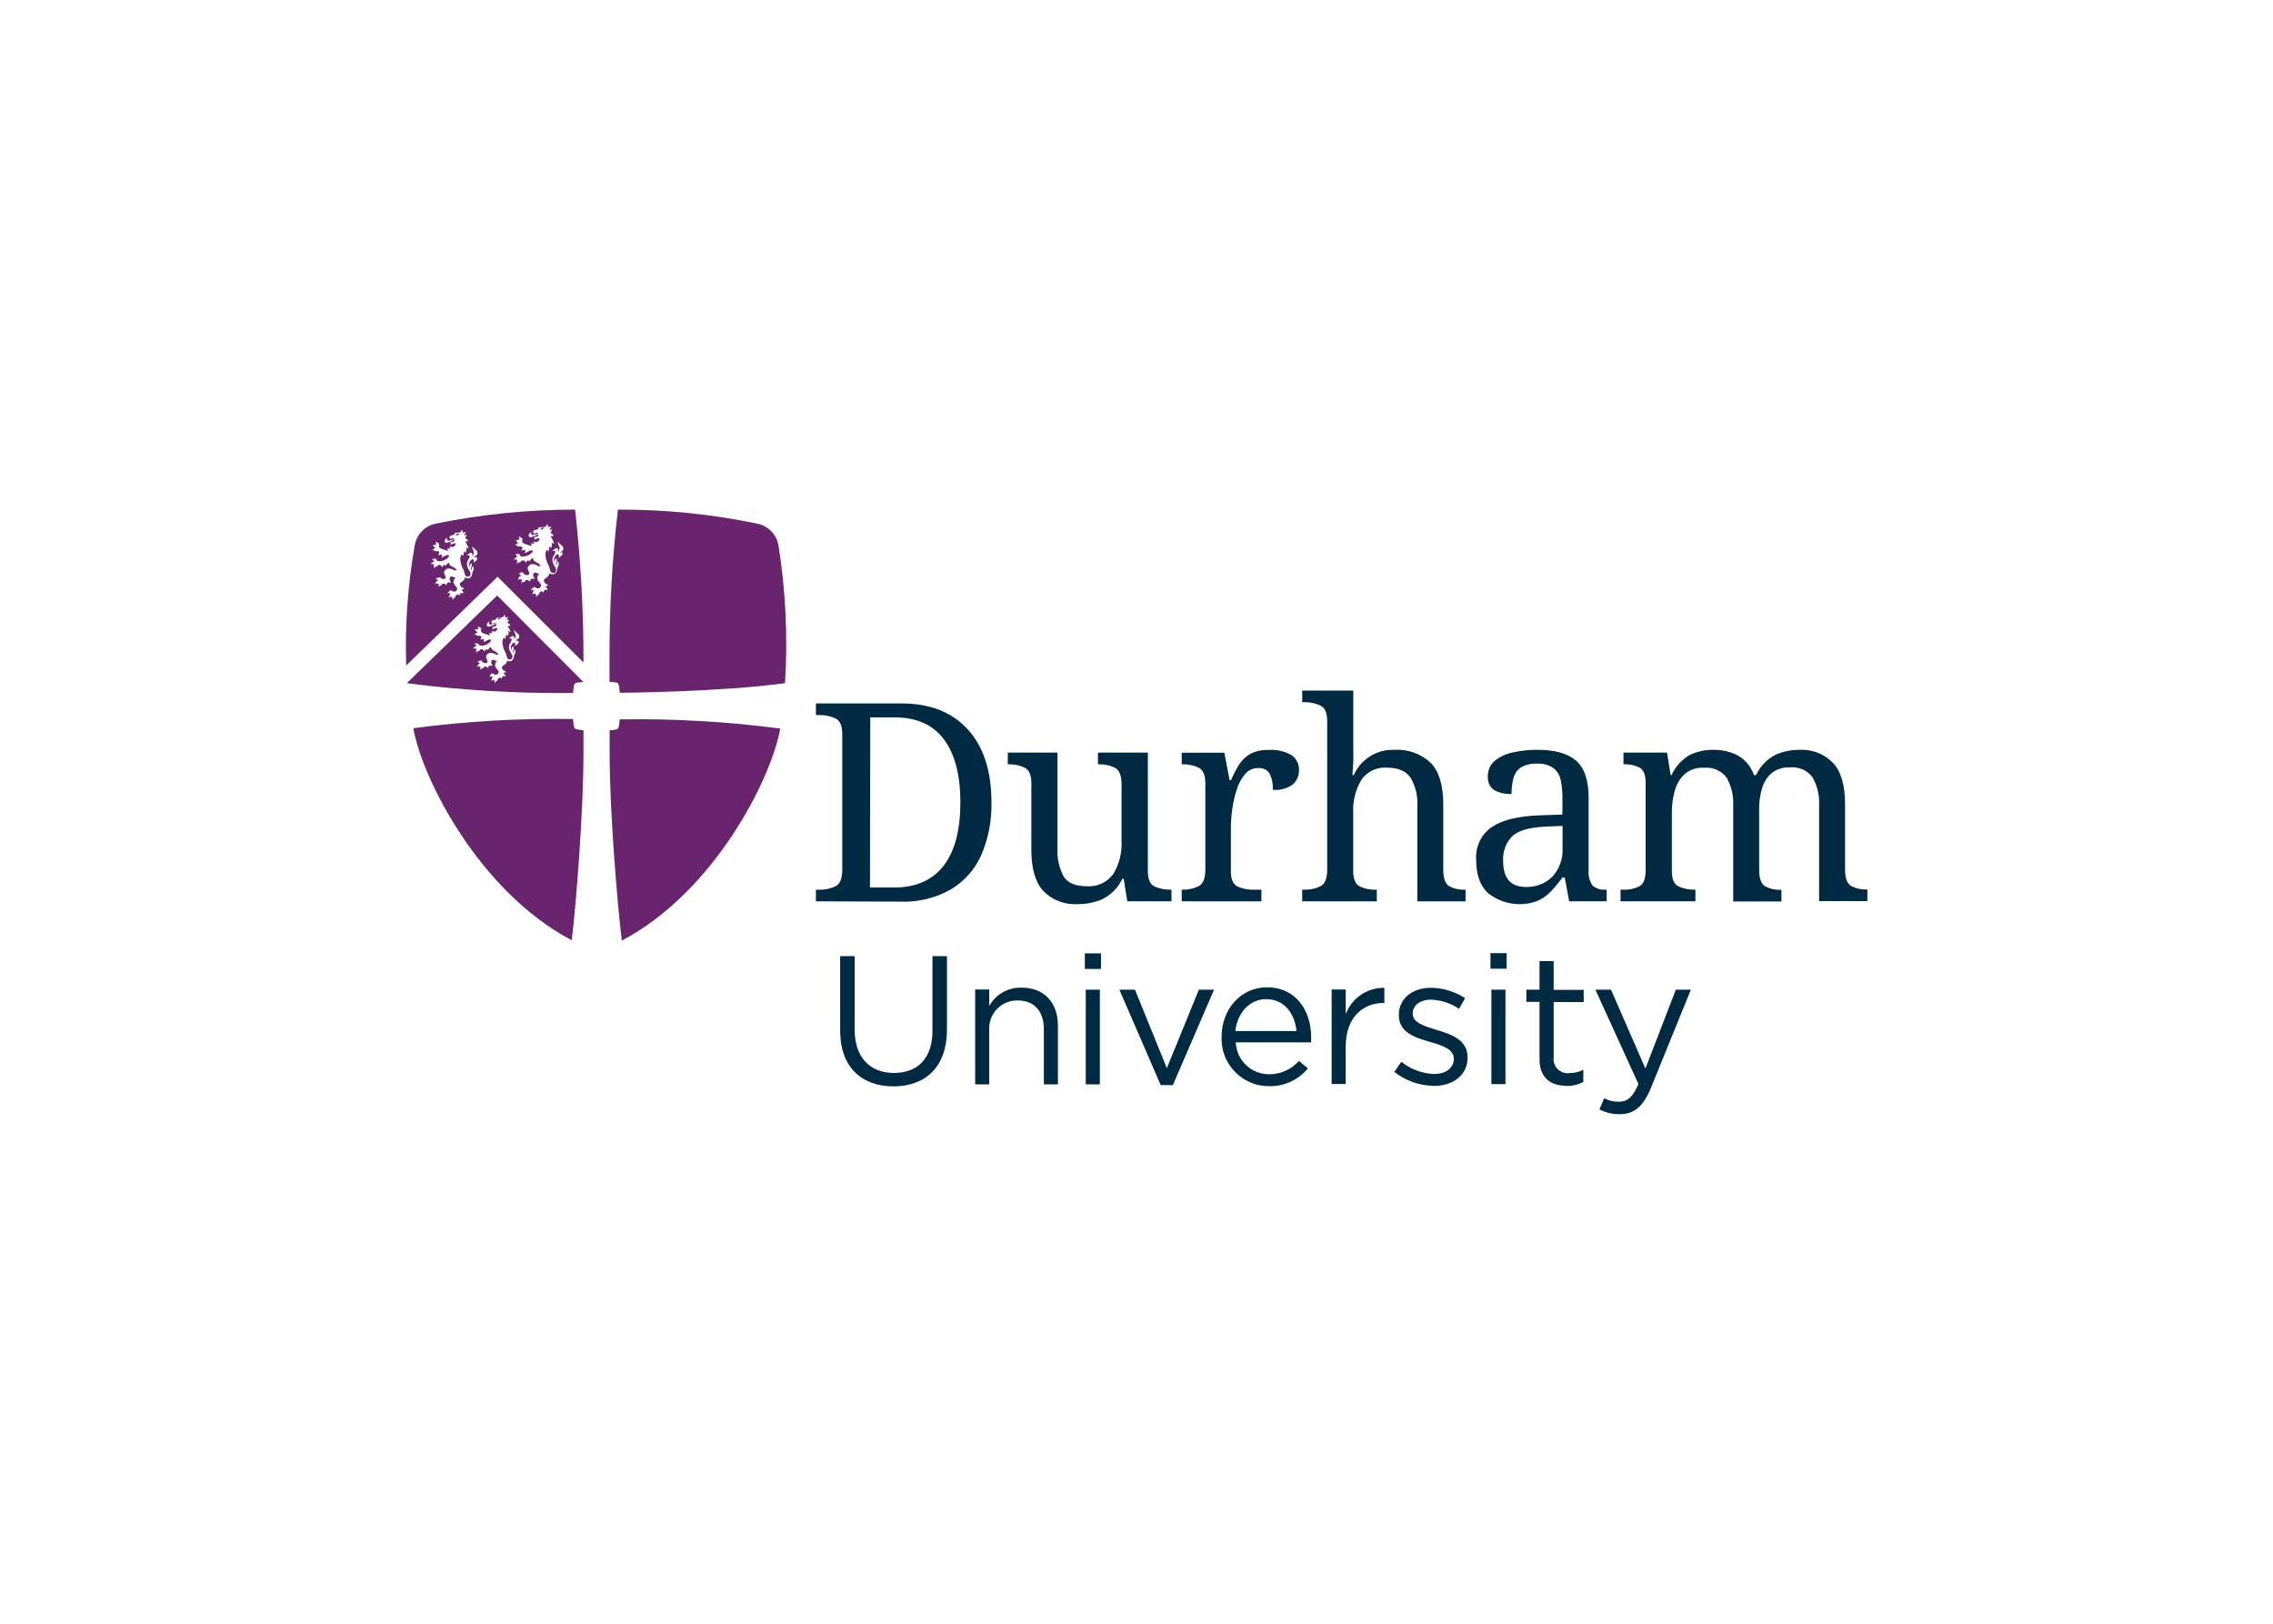 <svg clip-rule="evenodd" fill-rule="evenodd" stroke-linejoin="round" stroke-miterlimit="2" viewBox="0 0 560 400" xmlns="http://www.w3.org/2000/svg"><g fill-rule="nonzero" transform="matrix(1.501 0 0 1.501 100 125.547)"><path d="m199.22 99.221c2.34 0 3.85-1.18 5.17-4.39l6.52-16.05h-2.46l-5 12.95-5.65-12.95h-2.56l7.06 15.48c-.93 2.19-1.8 2.91-3.18 2.91-.849.025-1.69-.171-2.44-.57l-.78 1.83c1.021.532 2.159.803 3.31.79m-8.75-4.63c.974.016 1.936-.21 2.8-.66v-2c-.699.359-1.474.544-2.26.54-.113.017-.227.026-.342.026-1.256 0-2.29-1.034-2.29-2.29 0-.106.007-.211.022-.316v-9.08h4.93v-2h-4.93v-4.72h-2.32v4.69h-2.16v2h2.16v9.38c0 3.16 1.9 4.39 4.39 4.39m-12.29-.27h2.31v-15.5h-2.31zm-.15-18.94h2.64v-2.56h-2.64zm-9.29 19.24c3.1 0 5.53-1.72 5.53-4.66v-.06c0-2.8-2.58-3.73-5-4.45-2.07-.63-4-1.2-4-2.68v-.06c0-1.29 1.18-2.25 3-2.25 1.643.062 3.236.582 4.6 1.5l1-1.74c-1.667-1.081-3.604-1.673-5.59-1.71-3.07 0-5.29 1.77-5.29 4.44v.06c0 2.86 2.7 3.7 5.14 4.39 2 .57 3.88 1.18 3.88 2.74v.06c0 1.5-1.36 2.46-3.22 2.46-1.962-.068-3.85-.77-5.38-2l-1.17 1.65c1.833 1.448 4.094 2.254 6.43 2.29m-16.71-.3h2.31v-6.17c0-4.68 2.77-7.12 6.16-7.12h.18v-2.49c-2.808-.047-5.356 1.69-6.34 4.32v-4.05h-2.31zm-15.81-8.69c.33-3 2.37-5.23 5.05-5.23 3.06 0 4.69 2.4 5 5.23zm0 1.86h12.45v-.81c0-4.57-2.64-8.23-7.24-8.23-4.3 0-7.46 3.6-7.46 8.11-.006.127-.009.253-.009.38 0 4.246 3.494 7.74 7.74 7.74h.029c2.468.067 4.833-1.012 6.4-2.92l-1.46-1.23c-1.236 1.407-3.027 2.208-4.9 2.19-2.9.03-5.336-2.273-5.47-5.17m-12.33 6.95h2l6.76-15.66h-2.49l-5.26 12.89-5.23-12.89h-2.56zm-12.3-.12h2.32v-15.54h-2.32zm-.15-18.94h2.65v-2.56h-2.65zm-18 18.94h2.31v-8.9c-.007-.1-.01-.201-.01-.301 0-2.507 2.063-4.57 4.57-4.57.033 0 .067 0 .1.001 2.74 0 4.3 1.8 4.3 4.69v9.08h2.31v-9.65c0-3.7-2.19-6.22-5.95-6.22-2.191-.072-4.247 1.088-5.32 3v-2.7h-2.31zm-13.41.33c5.26 0 8.78-3.19 8.78-9.32v-12.05h-2.38v12.23c0 4.6-2.46 6.94-6.34 6.94s-6.43-2.55-6.43-7.09v-12.08h-2.38v12.23c0 6 3.55 9.14 8.75 9.14" fill="#002a41"/><path d="m211.66 64.281v-1.91h-.13c-.901.022-1.796-.155-2.62-.52-.75-.35-1.12-1.19-1.12-2.53v-9.61c-.009-1.231.159-2.457.5-3.64.282-1.039.85-1.978 1.64-2.71.885-.72 2.012-1.077 3.15-1 1.437-.144 2.849.48 3.71 1.64.787 1.4 1.158 2.996 1.07 4.6v15.71h7.92v-1.91h-.14c-.875.034-1.745-.163-2.52-.57-.66-.38-1-1.28-1-2.71v-10.03c-.011-1.141.151-2.277.48-3.37.273-.961.819-1.822 1.57-2.48.852-.669 1.919-1.003 3-.94 1.441-.148 2.857.477 3.72 1.64.787 1.4 1.158 2.996 1.07 4.6v15.71h7.92v-1.91h-.14c-.875.034-1.745-.163-2.52-.57-.66-.38-1-1.28-1-2.71v-10.72c0-3.12-.667-5.387-2-6.8-1.426-1.457-3.414-2.23-5.45-2.12-1.355-.011-2.697.261-3.94.8-1.418.717-2.55 1.895-3.21 3.34h-.36c-.448-1.362-1.39-2.508-2.64-3.21-1.236-.634-2.611-.954-4-.93-1.31-.021-2.609.253-3.8.8-1.355.755-2.432 1.926-3.07 3.34h-.16l-.59-3.69h-7.15v1.92h.13c.868-.031 1.731.155 2.51.54.67.37 1 1.22 1 2.55v14.21c0 1.43-.32 2.33-1 2.71-.778.409-1.651.606-2.53.57h-.59v1.91zm-31.56-6.6c-.105-1.504.433-2.984 1.48-4.07.987-.927 2.77-1.453 5.35-1.58l2.92-.13v3.69c.087 1.696-.503 3.359-1.64 4.62-1.165 1.168-2.772 1.79-4.42 1.71-2.46 0-3.69-1.42-3.69-4.24m5.74 6.49c.809-.37 1.536-.897 2.14-1.55.663-.716 1.287-1.467 1.87-2.25h.36l.73 3.91h6.15v-1.91h-.14c-.789.081-1.577-.165-2.18-.68-.516-.763-.743-1.685-.64-2.6v-11.79c0-2.89-.69-4.92-2.07-6.11s-3.47-1.77-6.26-1.77c-1.389-.016-2.774.128-4.13.43-1.1.218-2.13.702-3 1.41-.719.64-1.115 1.568-1.08 2.53-.078.86.302 1.701 1 2.21.878.497 1.883.727 2.89.66-.01-.859.091-1.716.3-2.55.167-.721.594-1.355 1.2-1.78.788-.467 1.696-.689 2.61-.64.982-.072 1.96.185 2.78.73.618.507 1.039 1.215 1.19 2 .192.951.282 1.92.27 2.89v2.73l-3.78.13c-3.49.13-6.1.76-7.81 1.92-1.745 1.207-2.724 3.254-2.57 5.37 0 2.49.66 4.33 2 5.51 2.306 1.82 5.415 2.282 8.15 1.21m-26.46.11v-1.91h-.14c-.898.024-1.79-.153-2.61-.52-.75-.35-1.12-1.19-1.12-2.53v-9.62c-.094-1.883.372-3.752 1.34-5.37.938-1.355 2.526-2.117 4.17-2 1.85 0 3.15.55 3.89 1.64.824 1.387 1.214 2.989 1.12 4.6v15.71h7.92v-1.91h-.13c-.879.036-1.752-.161-2.53-.57-.65-.38-1-1.28-1-2.71v-10.76c0-3.12-.69-5.387-2.07-6.8-1.62-1.505-3.794-2.273-6-2.12-2.838-.105-5.466 1.541-6.61 4.14h-.23c.06-.82.1-1.53.14-2.14s0-1.18 0-1.73v-10h-8.38v1.91h.37c.901-.018 1.793.17 2.61.55.75.36 1.12 1.22 1.12 2.55v24.39c0 1.43-.37 2.33-1.09 2.71-.821.4-1.727.596-2.64.57h-.37v1.91zm-18.94 0v-1.91h-1.28c-.901.021-1.796-.156-2.62-.52-.74-.35-1.11-1.19-1.11-2.53v-7.15c.006-1.004.079-2.006.22-3 .153-1.088.398-2.162.73-3.21.281-.936.747-1.807 1.37-2.56.525-.639 1.313-1.007 2.14-1 .729-.068 1.442.256 1.87.85.423.838.609 1.774.54 2.71 1.174.127 2.354-.186 3.31-.88.654-.595 1.019-1.446 1-2.33.045-.972-.412-1.902-1.21-2.46-1.122-.653-2.415-.953-3.71-.86-1.088-.056-2.172.179-3.14.68-.744.443-1.369 1.061-1.82 1.8-.485.795-.912 1.624-1.28 2.48h-.23l-.86-4.51h-7v1.9h.14c.903-.019 1.798.165 2.62.54.74.37 1.12 1.22 1.12 2.55v14.21c0 1.43-.37 2.33-1.1 2.71-.821.4-1.727.596-2.64.57h-.14v1.91zm-26.15-.34c1.456-.71 2.627-1.896 3.32-3.36h.23l.59 3.69h7.25v-1.91h-.14c-.901.022-1.796-.155-2.62-.52-.75-.35-1.12-1.19-1.12-2.53v-19.45h-8.19v1.92h.14c.912-.024 1.817.168 2.64.56.73.39 1.09 1.29 1.09 2.72v9.38c.09 1.879-.383 3.742-1.36 5.35-1.008 1.386-2.673 2.146-4.38 2-1.85 0-3.11-.54-3.78-1.63-.735-1.417-1.081-3.005-1-4.6v-15.7h-8.15v1.92h.14c.9-.021 1.793.163 2.61.54.75.37 1.12 1.22 1.12 2.55v10.93c0 3.127.667 5.397 2 6.81 1.46 1.474 3.489 2.248 5.56 2.12 1.403.014 2.795-.258 4.09-.8m-38.09-29.85h4c3.58 0 6.28 1.2 8.08 3.6s2.71 5.85 2.71 10.34-.9 8-2.71 10.36-4.51 3.62-8.13 3.62h-4zm5 30.24c2.872.106 5.718-.587 8.22-2 2.211-1.32 3.959-3.294 5-5.65 1.172-2.73 1.742-5.68 1.67-8.65 0-5.16-1.307-9.16-3.92-12s-6.257-4.25-10.93-4.23h-13.96v1.91h.59c.904-.022 1.801.166 2.62.55.74.36 1.11 1.21 1.11 2.55v22.28c0 1.43-.36 2.33-1.09 2.71-.821.4-1.727.596-2.64.57h-.59v1.91z" fill="#002a41"/><g fill="#68246d"><path d="m62.23 28.481c.47-7.529.114-15.088-1.06-22.54-.293-1.853-1.734-3.326-3.58-3.66-7.496-1.555-15.135-2.319-22.79-2.28-.937 8.086-1.398 16.22-1.38 24.36v3.89l.91.09c.44 0 .61.28.67.72s.12 1 .12 1 16.47-.12 27.11-1.58z"/><path d="m29.13 36.211-.92-.12c-.44-.05-.62-.28-.67-.73s-.12-1-.12-1c-8.759-.14-17.516.365-26.2 1.51 1.43 8.23 10.84 26.84 26 34.8.75-6.16 1.93-21.19 1.93-30.84v-3.68z"/><path d="m35.17 34.421c8.782-.14 17.562.365 26.27 1.51-1.44 8.23-10.84 26.84-26 34.8-.75-6.16-2-21.19-2-30.84v-3.68l.88-.08c.43-.05.61-.28.67-.73s.11-1 .11-1z"/></g><path d="m15.13 17.761c-.041.082-.041.178 0 .26.106-.012.208-.046.3-.1.081-.054.158-.114.23-.18-.177-.004-.354.003-.53.02z" fill="#702567"/><path d="m14.98 14.091-14.83 14.39c8.998 1.169 18.067 1.707 27.14 1.61h.14s.06-.49.11-1 .23-.68.67-.72l.92-.09zm-1.29 4.23c-.07.24-.06.55.27.55.281-.04.552-.132.8-.27v.09c-.335.257-.725.431-1.14.51-.013.002-.027.003-.04.003-.17 0-.31-.14-.31-.31 0-.001 0-.002 0-.003.04-.25.22-.33.42-.57zm4.83 3.45c0 .26-.4.41-.47.53-.043.041-.074.093-.09.15-.05-.17 0-.3 0-.42s-.1-.2-.23-.2c-.309.148-.506.461-.506.803 0 .161.043.319.126.457-.029-.184.018-.371.13-.52.055-.068.083-.153.08-.24.082.132.127.284.13.44 0 .34-.25.41-.14.67 0 .07.05.12.08.21-.016-.103-.016-.207 0-.31 0-.08.15-.24.16-.3.015-.066.015-.134 0-.2.121.126.186.296.18.47 0 .171-.053.339-.15.48-.039.086-.066.177-.08.27-.07.56-.35.83-.71.83-.152.001-.303-.034-.44-.1 0 .72-.83.67-.83 1.14.014.144.078.278.18.38.195.105.38.229.55.37-.178 0-.35.068-.48.19.3.15.29.32.33.54-.29-.14-.43-.06-.5 0s0 .22-.15.36c0-.11-.12-.21-.25-.21-.163.048-.302.155-.39.3.001.01.002.02.002.03 0 .148-.122.27-.27.27-.004 0-.008 0-.012 0-.091.092-.128.224-.1.35-.11-.11-.13-.18-.09-.38-.13 0-.11-.17-.07-.26-.08.07-.15.16-.33.07-.095.054-.159.151-.17.26 0-.3 0-.4.1-.44-.025-.109.029-.222.13-.27v-.06c-.086.007-.169-.031-.22-.1-.1 0-.23.1-.25.16-.028-.145.017-.295.12-.4.11-.23.32-.27.45-.14.12.094.267.147.42.15.146-.012.28-.084.37-.2.029-.032.053-.07.07-.11 0-.09.11-.19-.07-.42s-.49-.52-.5-.76c-.01-.308.123-.603.36-.8h-.14c-.26 0-.28-.16-.54-.16-.183.016-.321.177-.31.36-.005.11.027.219.09.31.077.111.109.247.09.38-.139-.158-.38-.185-.55-.06-.023.147-.106.278-.23.36-.047-.156-.191-.263-.354-.263-.105 0-.206.045-.276.123 0 .07-.06.22-.26.22h-.17c-.081.07-.143.16-.18.26-.03-.124-.005-.256.07-.36 0-.07 0-.24.08-.29-.116.114-.304.114-.42 0-.08 0-.15.06-.23.22.002-.15.063-.294.17-.4 0-.12.17-.23.35-.19v-.06c0-.06 0 0 0 0s-.22 0-.21-.24c-.093-.025-.192.002-.26.07.052-.139.182-.233.33-.24 0-.08.16-.09.23-.09.097-.01.188.048.22.14.158.206.412.316.67.29.137 0 .25-.113.25-.25 0-.003 0-.007 0-.01 0-.16-.26-.62-.26-.83.08-.299.319-.53.62-.6.39.012.771.118 1.11.31.25 0 .28 0 .31-.08-.36-.45-.58-.44-.93-.67-.161-.124-.266-.308-.29-.51-.21.05-.41.33-.51.51-.042-.078-.121-.131-.21-.14-.17 0-.29.22-.37.41-.024-.222-.207-.397-.43-.41-.14 0-.3 0-.34.14-.063.141-.22.218-.37.18-.08 0-.14.07-.19.3-.07-.29 0-.34 0-.41-.039-.105-.011-.223.07-.3-.11 0-.28 0-.32-.07s-.17 0-.27.17c.008-.16.1-.304.24-.38.064-.102.18-.161.3-.15v-.05c-.088-.051-.139-.149-.13-.25-.09-.11-.2 0-.28 0 .15-.16.33-.22.44-.15s.35 0 .38.18.28.19.55.19c.59 0 1.52-.55 1.45-1-.086-.013-.174-.013-.26 0-.32 0-.71.39-1 .4.15-.18 0-.35.14-.48-.22.047-.445.071-.67.07.108-.094.177-.227.19-.37 0-.08 0-.24-.35-.24-.066.009-.134.009-.2 0-.08 0-.31 0-.31-.2-.117-.027-.24.011-.32.1.066-.139.185-.247.33-.3.032-.077.107-.128.19-.13v-.07c0-.07-.27-.06-.27-.25s-.14-.1-.32-.05c.23-.17.31-.14.39-.12.102-.091.258-.091.36 0-.048-.094-.048-.206 0-.3 0-.13-.07-.17-.19-.2.167-.025.336.036.45.16.125.017.223.115.24.24 0 .24-.25.41.24.67.193.083.39.157.59.22.196.068.396.121.6.16-.08-.13 0-.27-.19-.4.169.003.337.026.5.07 0-.19 0-.19-.11-.31h.35c.56.06.57-.22.68-.58-.291.013-.574.103-.82.26.01-.093.01-.187 0-.28 0-.003 0-.007 0-.01 0-.105.085-.19.19-.19h.01.18c.12 0 .29-.14.21-.42s-.14-.21-.25-.18l-.23.07c-.082.037-.134.12-.13.21l-.07-.2-.07-.15v-.06c-.012-.026-.018-.054-.018-.083 0-.097.072-.181.168-.197l.36-.09c.2-.06.26-.13.3-.24s.07-.15.25-.15h.47c.28 0 .58-.22.48-.46.19 0 .27.34.22.46.16-.009.316-.05.46-.12-.021.206-.122.396-.28.53.164.019.331-.009.48-.08-.058.205-.168.391-.32.54.261.075.465.279.54.54-.2-.08-.31 0-.48 0 .216.306.397.634.54.98-.138-.08-.282-.15-.43-.21.15.34-.06.67 0 .85-.117-.052-.22-.13-.3-.23-.116.232-.161.493-.13.75-.094-.085-.198-.159-.31-.22-.169.227-.244.51-.21.79.029.537.179 1.06.44 1.53.139.26.237.54.29.83.038.242.245.423.49.43.246-.021.436-.233.43-.48 0-.47-.58-.77-.58-1.61 0-.55.43-.82.44-1.17s-.28-.12-.49-.26c.27 0 .43-.35.67-.34s.27.13.28.24c-.003.136-.045.267-.12.38.2-.169.325-.41.35-.67 0-.23-.33-.49-.25-.94v-.09c.09.5.81.63.81 1.13s-.41.39-.64.71c.26-.07.55-.02.55.26z" fill="#68246d"/><path d="m27.77.001c-7.657-.009-15.296.755-22.8 2.28-1.831.344-3.252 1.818-3.53 3.66-1.137 6.481-1.603 13.063-1.39 19.64 1.47-1.4 15-14.57 15-14.57l14.1 14.08c.016-8.383-.445-16.76-1.38-25.09zm-21 4.55c-.06.24-.06.55.28.55.287-.042.564-.134.82-.27v.09c-.343.258-.739.436-1.16.52-.27 0-.37-.16-.37-.32s.25-.33.45-.57zm4.93 3.54c0 .26-.39.41-.47.53s-.08.09-.09.16v-.43c0-.12-.1-.2-.24-.2s-.76.5-.43 1.31c-.023-.188.027-.378.14-.53.053-.069.082-.153.08-.24.088.133.134.29.13.45 0 .34-.25.42-.13.67.021.075.048.149.08.22-.012-.103-.012-.207 0-.31.05-.107.107-.21.17-.31.02-.069.02-.141 0-.21.128.13.197.307.19.49-.008.17-.06.335-.15.48-.043.084-.07.176-.08.27-.08.58-.36.85-.73.85-.174-.026-.339-.095-.48-.2 0 .73-.84.67-.84 1.16.014.144.078.278.18.38.09.09.43.22.56.38-.182.005-.356.076-.49.2.31.15.3.32.34.55-.3-.15-.44-.06-.51 0s-.05.22-.15.37c0-.12-.13-.22-.25-.22-.168.042-.313.15-.4.3.001.01.002.02.002.03 0 .154-.127.28-.28.28-.004 0-.008 0-.012 0-.091.092-.128.224-.1.35-.11-.11-.13-.18-.09-.38-.13-.06-.12-.17-.08-.27-.072.109-.22.14-.33.07-.098.056-.162.157-.17.27 0-.31 0-.41.1-.45-.034-.11.023-.228.13-.27.002-.02.002-.04 0-.06-.088.009-.174-.034-.22-.11-.112.002-.214.068-.26.17.007-.163.098-.31.24-.39.11-.22.33-.26.46-.13.119.096.267.149.42.15.148-.015.284-.086.38-.2.029-.037.052-.077.07-.12 0-.09.11-.19-.07-.42s-.5-.53-.51-.78c-.014-.316.124-.621.37-.82h-.15c-.26 0-.28-.16-.55-.16-.184.021-.322.185-.31.37-.007.111.025.22.09.31.076.115.108.253.09.39-.153-.145-.397-.145-.55 0-.033.145-.119.273-.24.36-.051-.156-.197-.262-.361-.262-.106 0-.207.044-.279.122 0 .07-.06.22-.27.22h-.17c-.083.072-.145.165-.18.27-.033-.128-.008-.263.07-.37 0-.07 0-.25.08-.3-.119.115-.311.115-.43 0-.07 0-.15.07-.23.23-.005-.155.057-.304.17-.41 0-.13.18-.23.35-.2s0 0 0-.06-.22 0-.2-.25c-.101-.02-.205.01-.28.08.056-.141.189-.238.34-.25 0-.08.17-.09.24-.09.051-.04.117-.055.18-.04.163.211.425.321.69.29h.001c.137 0 .25-.113.25-.25 0-.007 0-.013-.001-.02 0-.16-.27-.62-.27-.83.081-.309.328-.549.64-.62.78 0 1 .32 1.13.32s.28 0 .32-.09c-.37-.45-.61-.44-1-.68-.161-.124-.266-.308-.29-.51-.21.05-.42.34-.53.52-.035-.086-.117-.145-.21-.15-.17 0-.29.23-.38.42-.05-.22-.18-.42-.43-.42-.131-.011-.259.046-.34.15-.067.142-.229.215-.38.17-.114.063-.19.18-.2.31-.07-.29 0-.34 0-.42-.034-.107-.002-.224.08-.3-.12 0-.28 0-.33-.07s-.17 0-.28.17c.01-.162.106-.306.25-.38 0-.11.19-.15.31-.15s0 0 0-.06c-.088-.055-.136-.157-.12-.26-.1-.11-.2 0-.29 0 .15-.15.33-.21.45-.14.26-.09.36 0 .38.18s.29.19.57.19c.59 0 1.54-.55 1.47-1-.089-.018-.181-.018-.27 0-.32 0-.71.39-1 .4.16-.18.06-.36.15-.49-.223.051-.451.078-.68.08.108-.099.175-.234.19-.38 0-.08 0-.25-.35-.25-.07.008-.14.008-.21 0-.08 0-.31 0-.31-.2-.12-.027-.245.011-.33.1.071-.14.192-.247.34-.3.036-.075.107-.128.19-.14v-.06c0-.06-.28-.06-.27-.26s-.14-.1-.33 0c.23-.18.32-.15.39-.12.049-.049.116-.077.185-.077s.136.028.185.077v-.05c-.048-.098-.048-.212 0-.31 0-.14-.06-.18-.19-.21.168-.019.336.045.45.17.128.013.232.112.25.24 0 .25-.26.42.25.68.194.093.394.17.6.23.199.068.403.122.61.16-.09-.13 0-.27-.19-.41.169.006.337.033.5.08 0-.2 0-.2-.11-.32h.35c.58.06.59-.23.7-.59-.299.012-.59.105-.84.27.015-.096.015-.194 0-.29 0-.003 0-.007 0-.01 0-.105.085-.19.19-.19h.01.18c.12 0 .3-.14.22-.42-.017-.106-.11-.184-.217-.184-.014 0-.029.001-.043.004-.078.018-.155.042-.23.07-.1 0-.13.11-.14.21 0-.05 0-.17-.07-.21-.025-.044-.045-.091-.06-.14v-.07c-.011-.026-.017-.053-.017-.081 0-.101.076-.188.177-.199l.36-.09c.135-.022.249-.113.3-.24.05-.11.08-.16.26-.16h.36c.28 0 .59-.23.49-.47.19 0 .27.35.22.47.16-.009.316-.05.46-.12-.011.209-.113.403-.28.53.167.026.337.002.49-.07-.062.206-.172.394-.32.55.264.075.47.285.54.55-.2-.09-.31 0-.48 0 .244.37.439.77.58 1.19-.139-.078-.283-.148-.43-.21.15.35-.07.69 0 .87-.116-.058-.218-.14-.3-.24-.111.237-.156.5-.13.76-.097-.082-.201-.155-.31-.22-.175.228-.254.515-.22.8.029.548.183 1.081.45 1.56.14.267.238.553.29.85.043.243.253.424.5.43.25-.016.446-.229.44-.48 0-.48-.59-.79-.59-1.64 0-.56.43-.84.44-1.19s-.27-.12-.49-.26c.28-.06.44-.36.69-.35.01-.001.02-.002.03-.002.132 0 .24.108.24.24v.002c0 .138-.038.273-.11.39.198-.173.321-.418.34-.68 0-.24-.33-.51-.24-1-.005-.03-.005-.06 0-.09.1.51.83.64.83 1.15s-.41.39-.65.73c.31-.11.6-.06.6.26zm8.89-4.49c-.07.25-.07.57.29.57.297-.044.585-.139.85-.28v.09c-.358.268-.771.452-1.21.54-.02.004-.04.006-.06.006-.176 0-.32-.145-.32-.32 0-.006 0-.011 0-.016.08-.26.28-.35.45-.59zm5.12 3.65c0 .27-.42.43-.5.56-.041.046-.072.101-.09.16-.06-.18 0-.32 0-.45s-.1-.21-.25-.21c-.342.168-.559.517-.559.897 0 .165.041.328.119.473-.029-.193.018-.39.13-.55.062-.068.094-.158.09-.25.091.14.14.303.14.47 0 .36-.26.43-.14.7.022.078.049.155.08.23-.018-.109-.018-.221 0-.33 0-.09.16-.25.17-.32.021-.072.021-.148 0-.22.129.138.197.322.19.51-.005.177-.057.35-.15.5-.046.091-.077.189-.09.29-.08.6-.37.88-.76.88-.203.013-.405-.035-.58-.14 0 .77-.87.71-.87 1.21.013.15.077.291.18.4.1.09.45.22.58.4-.186-.002-.366.07-.5.2.31.16.3.34.34.57-.31-.15-.45-.06-.53 0s0 .23-.15.39c0-.12-.13-.23-.27-.23-.174.048-.321.163-.41.32 0 .007.001.013.001.02 0 .165-.136.3-.3.3-.001 0-.001 0-.001 0-.099.095-.138.238-.1.37-.12-.12-.14-.19-.1-.4-.14-.06-.12-.18-.08-.29-.082.108-.233.138-.35.07-.098.063-.164.165-.18.28 0-.32 0-.43.11-.47-.034-.115.028-.238.14-.28.006-.023.006-.047 0-.07-.091.006-.178-.036-.23-.11-.1 0-.24.11-.27.18.006-.168.101-.321.25-.4.12-.24.35-.28.48-.14.127.096.281.149.44.15.157-.011.302-.087.4-.21.029-.037.052-.077.07-.12 0-.09.12-.2-.07-.44s-.52-.55-.53-.81c-.021-.328.121-.647.38-.85h-.15c-.27 0-.3-.17-.58-.17-.19.021-.332.189-.32.38-.008.117.024.233.09.33.086.114.119.26.09.4-.16-.148-.41-.148-.57 0-.033.153-.122.289-.25.38-.047-.168-.201-.284-.375-.284-.113 0-.221.049-.295.134 0 .07-.06.23-.27.23s-.12 0-.18-.05c-.092.071-.158.169-.19.28-.034-.135-.004-.279.08-.39 0-.07 0-.26.08-.31v-.05c-.058.059-.137.092-.22.092s-.162-.033-.22-.092c-.08 0-.16.07-.24.24-.038-.191.027-.388.17-.52 0-.13.18-.24.36-.2v-.07c0-.07 0 0 0 0s-.23 0-.22-.26c-.101-.033-.212-.001-.28.08.053-.15.192-.253.35-.26 0-.08.17-.09.24-.09.102-.012.201.045.24.14.165.222.435.34.71.31.148 0 .27-.122.27-.27 0-.003 0-.007 0-.01 0-.17-.29-.65-.29-.87.085-.324.343-.575.67-.65.81 0 1 .34 1.17.34s.29-.05.33-.09c-.38-.47-.62-.46-1-.71-.168-.133-.276-.327-.3-.54-.23.05-.45.35-.55.54-.04-.086-.125-.144-.22-.15-.18 0-.31.24-.4.44 0-.23-.19-.44-.45-.44-.137-.014-.271.047-.35.16-.077.143-.242.217-.4.18-.08 0-.15.07-.21.31-.07-.3 0-.35 0-.43-.037-.111-.01-.234.07-.32-.12 0-.29 0-.34-.07s-.17 0-.29.18c.015-.168.113-.318.26-.4 0-.11.2-.16.32-.16v-.06c-.094-.05-.147-.155-.13-.26-.1-.12-.21-.05-.3 0 .16-.17.34-.23.47-.16.27-.09.37 0 .39.19s.31.2.59.2c.62 0 1.61-.58 1.54-1-.093-.018-.187-.018-.28 0-.33 0-.75.42-1.07.42.16-.18.06-.37.15-.5-.234.042-.472.065-.71.07.114-.099.186-.239.2-.39 0-.09 0-.25-.37-.25-.07.008-.14.008-.21 0-.09 0-.33 0-.33-.22-.124-.019-.25.022-.34.11.071-.148.196-.263.35-.32.041-.08.121-.133.21-.14.001-.023.001-.047 0-.07-.13 0-.29-.06-.28-.27s-.15-.1-.35 0c.25-.18.34-.15.42-.12.105-.104.275-.104.38 0v-.06c-.055-.096-.055-.214 0-.31 0-.15-.07-.19-.21-.22.178-.024.357.04.48.17.132.023.237.128.26.26 0 .25-.27.43.25.7.204.094.415.174.63.24.205.075.416.131.63.17-.09-.14 0-.28-.2-.43.179.006.357.032.53.08 0-.2 0-.2-.12-.33h.37c.6.06.61-.23.73-.61-.313.012-.617.109-.88.28.015-.099.015-.201 0-.3 0-.003 0-.007 0-.01 0-.11.09-.2.2-.2h.01.19c.13 0 .31-.15.23-.44 0-.14-.15-.23-.27-.19s-.11 0-.24.07c-.09.036-.149.123-.15.22s-.05-.18-.07-.21l-.07-.16v-.06c-.014-.029-.021-.06-.021-.092 0-.104.078-.194.181-.208l.38-.09c.21-.06.27-.14.31-.25s.08-.16.27-.16h.56c.29 0 .61-.23.5-.49.21 0 .29.36.24.49.166-.009.329-.05.48-.12-.011.219-.121.422-.3.55.173.027.351.003.51-.07-.062.211-.175.404-.33.56.273.085.484.304.56.58-.2-.09-.32 0-.5 0 .256.389.461.809.61 1.25-.143-.087-.294-.161-.45-.22.16.36-.07.71 0 .9-.118-.059-.224-.14-.31-.24-.122.244-.17.519-.14.79-.102-.091-.212-.171-.33-.24-.175.243-.253.543-.22.84.027.569.188 1.124.47 1.62.142.281.243.581.3.89.043.254.262.444.52.45.261-.016.466-.238.46-.5 0-.51-.61-.83-.61-1.71 0-.58.44-.87.46-1.24s-.29-.13-.52-.28c.29 0 .46-.37.72-.36s.27.14.28.25c-.001.144-.039.285-.11.41.201-.186.329-.438.36-.71 0-.25-.35-.53-.26-1-.003-.033-.003-.067 0-.1.11.54.87.68.87 1.21s-.43.4-.68.75c.27-.23.58-.18.58.12z" fill="#68246d"/><path d="m8.26 3.981c-.039.082-.039.178 0 .26.109-.013.214-.047.31-.1.09-.06.12-.11.23-.18-.18-.013-.361-.006-.54.02z" fill="#702567"/><path d="m22.16 3.001c-.04.089-.04.191 0 .28.111-.022.219-.059.32-.11.1-.06.13-.11.24-.19-.187-.013-.375-.006-.56.02z" fill="#702567"/></g></svg>